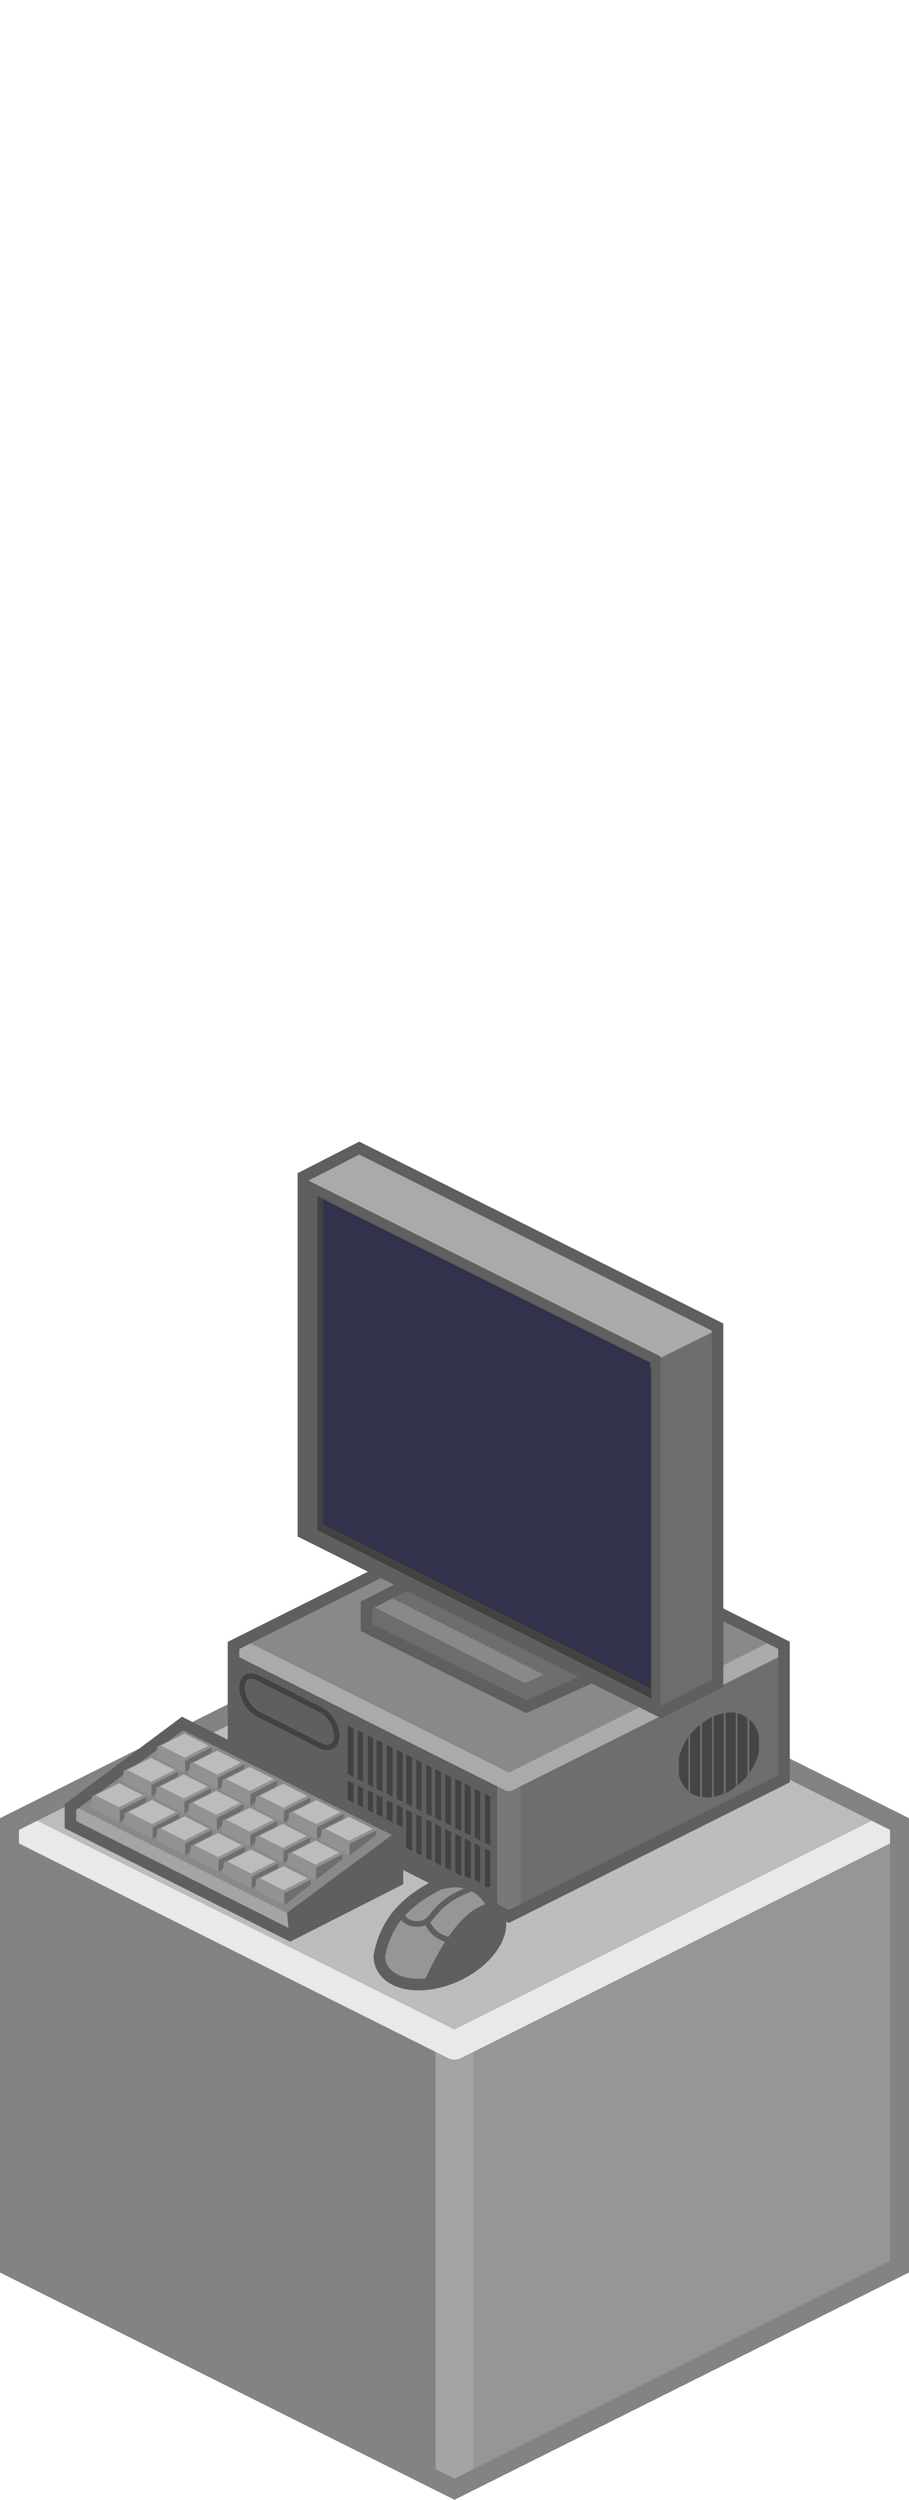 <?xml version="1.0" encoding="UTF-8" standalone="no"?>
<svg xmlns:svg="http://www.w3.org/2000/svg" xmlns="http://www.w3.org/2000/svg" xmlns:xlink="http://www.w3.org/1999/xlink" version="1.0" width="100%" height="100%" viewBox="0 0 48 132" id="svg2985" style="display:inline">
<defs id="defs2987"/>
<path d="M 24,84.18 L 0.12,96.21 L 0.18,119.84 L 24,131.78 L 24,84.18 z" id="p3863" style="fill:#838383;fill-opacity:1;stroke:none"/>
<path d="M 23.96,84.4 L 23.96,131.81 L 47.93,119.87 L 47.93,96.12 L 23.96,84.4 z" id="p3863-0" style="fill:#969696;fill-opacity:1;stroke:none"/>
<path d="M 24,108.1 L 24,131.12" id="p3976" style="fill:none;stroke:#a4a4a4;stroke-width:2;stroke-linecap:butt;stroke-linejoin:miter;marker:none;stroke-miterlimit:4;stroke-dasharray:none;stroke-dashoffset:0;stroke-opacity:1;visibility:visible;display:inline;overflow:visible;enable-background:accumulate"/>
<path d="M 24,108 L 0.16,96.06 L 24,84.12 L 47.87,96.12 L 24,108 z" id="p2993" style="fill:#bcbcbc;fill-opacity:1;stroke:none"/>
<path d="M 0.75,96.37 L 24,108 L 47.31,96.34" id="p2993-8" style="fill:none;stroke:#e9e9e9;stroke-width:1.5;stroke-linejoin:round;stroke-miterlimit:4;stroke-dasharray:none;stroke-opacity:1"/>
<path d="M 24,84.56 L 0.5,96.31 L 0.5,119.68 L 24,131.43 L 47.5,119.68 L 47.5,96.31 L 24,84.56 z" id="p3034" style="fill:none;fill-opacity:1;fill-rule:nonzero;stroke:#838383;stroke-width:1;stroke-linecap:butt;stroke-linejoin:miter;marker:none;stroke-miterlimit:4;stroke-dasharray:none;stroke-dashoffset:0;stroke-opacity:1;visibility:visible;display:inline;overflow:visible;enable-background:accumulate"/>
<path d="M 26.87,79.38 L 41.64,86.82 L 41.6,94 L 26.87,101.39 L 26.87,79.38 z" id="p2529" style="fill:#6e6e6e;fill-opacity:1;stroke:none"/>
<path d="M 26.89,79.51 L 26.88,101.41 L 12.06,94.03 L 12.06,86.76 L 26.89,79.51 z" id="p2531" style="fill:#5f5f5f;fill-opacity:1;stroke:none"/>
<path d="M 26.87,94.11 L 41.61,86.72 L 26.87,79.33 L 12.1,86.76 L 26.87,94.11 z" id="p2535" style="fill:#898989;fill-opacity:1;stroke:none"/>
<path d="M 26.87,94.11 L 26.87,100.99" id="p2533" style="fill:none;stroke:#787878;stroke-width:1.23;stroke-linecap:butt;stroke-linejoin:miter;marker:none;stroke-miterlimit:4;stroke-dasharray:none;stroke-dashoffset:0;stroke-opacity:1;visibility:visible;display:inline;overflow:visible;enable-background:accumulate"/>
<path d="M 41.25,86.91 L 26.87,94.11 L 12.44,86.89" id="p2537" style="fill:none;stroke:#aaaaaa;stroke-width:0.92;stroke-linejoin:round;stroke-miterlimit:4;stroke-dasharray:none;stroke-opacity:1"/>
<path d="M 26.87,79.6 L 12.33,86.88 L 12.33,93.92 L 26.87,101.19 L 41.4,93.92 L 41.4,86.87 L 26.87,79.6 z" id="p2539" style="fill:none;fill-opacity:1;fill-rule:nonzero;stroke:#5f5f5f;stroke-width:0.61;stroke-linecap:butt;stroke-linejoin:miter;marker:none;stroke-miterlimit:4;stroke-dasharray:none;stroke-dashoffset:0;stroke-opacity:1;visibility:visible;display:inline;overflow:visible;enable-background:accumulate"/>
<path d="M 31.1,88.62 L 27.79,90.12 L 19.35,85.93 L 19.35,84.75 L 23.79,82.5 L 32.16,87.12 L 31.1,88.62 z" id="p3898" style="opacity:1;fill:#6e6e6e;fill-opacity:1;fill-rule:nonzero;stroke:none;marker:none;visibility:visible;display:inline;overflow:visible;enable-background:accumulate"/>
<path d="M 19.41,84.68 L 27.72,88.87 L 28.72,88.43 L 20.29,84.18 L 19.41,84.68 z" id="p3900" style="opacity:1;fill:#898989;fill-opacity:1;fill-rule:nonzero;stroke:none;marker:none;visibility:visible;display:inline;overflow:visible;enable-background:accumulate"/>
<path d="M 31.1,88.62 L 27.79,90.12 L 19.35,85.93 L 19.35,84.75 L 23.79,82.5 L 32.16,87.12 L 31.1,88.62 z" id="p3896" style="opacity:1;fill:none;fill-opacity:1;fill-rule:nonzero;stroke:#5f5f5f;stroke-width:0.61;stroke-linecap:butt;stroke-linejoin:miter;marker:none;stroke-miterlimit:4;stroke-dasharray:none;stroke-dashoffset:0;stroke-opacity:1;visibility:visible;display:inline;overflow:visible;enable-background:accumulate"/>
<path d="M 18.97,60.62 L 37.89,70.07 L 37.89,88.88 L 34.93,90.39 L 16.02,80.94 L 16.02,62.13 L 18.97,60.62 z" id="p2458" style="opacity:1;fill:#6e6e6e;fill-opacity:1;fill-rule:nonzero;stroke:none;marker:none;visibility:visible;display:inline;overflow:visible;enable-background:accumulate"/>
<path d="M 18.97,60.62 L 37.88,70.06 L 37.88,70.21 L 30.72,73.75 L 16.04,65.59 L 16.04,62.12 L 18.97,60.62 z" id="p3518" style="fill:#aaaaaa;fill-opacity:1;fill-rule:evenodd;stroke:none"/>
<path d="M 16.04,62.21 L 34.88,71.62 L 34.88,90.37 L 16.04,80.93 L 16.04,62.21 z" id="p2739" style="opacity:1;fill:#5f5f5f;fill-opacity:1;fill-rule:nonzero;stroke:none;marker:none;visibility:visible;display:inline;overflow:visible;enable-background:accumulate"/>
<path d="M 18.97,60.62 L 37.89,70.07 L 37.89,88.88 L 34.93,90.39 L 16.02,80.94 L 16.02,62.13 L 18.97,60.62 z" id="p2744" style="opacity:1;fill:none;fill-opacity:1;fill-rule:nonzero;stroke:#5f5f5f;stroke-width:0.61;stroke-linecap:butt;stroke-linejoin:miter;marker:none;stroke-miterlimit:4;stroke-dasharray:none;stroke-dashoffset:0;stroke-opacity:1;visibility:visible;display:inline;overflow:visible;enable-background:accumulate"/>
<path d="M 16.76,63.14 L 34.4,72.31 L 34.4,89.68 L 16.76,80.79 L 16.76,63.14 z" id="p3541" style="opacity:1;fill:#424242;fill-opacity:1;fill-rule:nonzero;stroke:none;marker:none;visibility:visible;display:inline;overflow:visible;enable-background:accumulate"/>
<path d="M 17.06,63.32 L 34.34,71.95 L 34.34,89.14 L 17.06,80.49 L 17.06,63.32 z" id="p3523" style="opacity:1;fill:#32324c;fill-opacity:1;fill-rule:nonzero;stroke:none;marker:none;visibility:visible;display:inline;overflow:visible;enable-background:accumulate"/>
<path d="M 38.85,90.43 L 38.85,94.34 C 38.68,94.47 38.51,94.59 38.32,94.68 L 38.32,90.43 C 38.5,90.41 38.68,90.41 38.85,90.43 z M 38.94,90.46 C 39.14,90.51 39.32,90.6 39.47,90.71 L 39.47,93.75 C 39.32,93.95 39.14,94.12 38.94,94.28 L 38.94,90.46 z M 38.22,90.46 L 38.22,94.71 C 38.13,94.75 38.04,94.78 37.94,94.81 C 37.85,94.83 37.78,94.86 37.69,94.87 L 37.69,90.62 C 37.78,90.58 37.85,90.55 37.94,90.53 C 38.04,90.5 38.13,90.48 38.22,90.46 z M 37.6,90.65 L 37.6,94.9 C 37.41,94.92 37.23,94.9 37.07,94.87 L 37.07,91 C 37.24,90.87 37.41,90.74 37.6,90.65 z M 39.57,90.78 C 39.81,90.98 39.99,91.27 40.07,91.62 L 40.07,92.5 C 39.99,92.89 39.81,93.27 39.57,93.62 L 39.57,90.78 z M 36.97,91.06 L 36.97,94.87 C 36.78,94.83 36.6,94.76 36.44,94.65 L 36.44,91.59 C 36.6,91.39 36.78,91.22 36.97,91.06 z M 36.35,91.71 L 36.35,94.56 C 36.11,94.35 35.92,94.06 35.85,93.71 L 35.85,92.84 C 35.93,92.44 36.1,92.06 36.35,91.71 z" id="p3545" style="fill:#454545;fill-opacity:1;fill-rule:evenodd;stroke:none"/>
<path d="M 18.36,91.11 L 18.67,91.27 L 18.67,93.83 L 18.36,93.67 L 18.36,91.11 z M 18.89,91.36 L 19.17,91.52 L 19.17,94.08 L 18.89,93.95 L 18.89,91.36 z M 19.42,91.64 L 19.7,91.77 L 19.7,94.36 L 19.42,94.2 L 19.42,91.64 z M 19.89,91.86 L 20.2,92.02 L 20.2,94.61 L 19.89,94.45 L 19.89,91.86 z M 20.42,92.14 L 20.73,92.3 L 20.73,94.86 L 20.42,94.7 L 20.42,92.14 z M 20.95,92.39 L 21.26,92.55 L 21.26,95.14 L 20.95,94.98 L 20.95,92.39 z M 21.45,92.64 L 21.76,92.8 L 21.76,95.39 L 21.45,95.23 L 21.45,92.64 z M 21.98,92.92 L 22.26,93.05 L 22.26,95.64 L 21.98,95.48 L 21.98,92.92 z M 22.51,93.17 L 22.79,93.33 L 22.79,95.89 L 22.51,95.77 L 22.51,93.17 z M 22.98,93.42 L 23.29,93.55 L 23.29,96.14 L 22.98,95.98 L 22.98,93.42 z M 23.51,93.67 L 23.82,93.83 L 23.82,96.39 L 23.51,96.23 L 23.51,93.67 z M 24.04,93.92 L 24.36,94.08 L 24.36,96.67 L 24.04,96.52 L 24.04,93.92 z M 18.36,94.02 L 18.67,94.17 L 18.67,96.17 L 18.36,96.02 L 18.36,94.02 z M 24.54,94.17 L 24.86,94.33 L 24.86,96.92 L 24.54,96.77 L 24.54,94.17 z M 18.89,94.27 L 19.17,94.42 L 19.17,96.42 L 18.89,96.3 L 18.89,94.27 z M 25.07,94.45 L 25.36,94.58 L 25.36,97.17 L 25.07,97.02 L 25.07,94.45 z M 19.42,94.55 L 19.7,94.67 L 19.7,96.7 L 19.42,96.55 L 19.42,94.55 z M 25.61,94.7 L 25.89,94.86 L 25.89,97.42 L 25.61,97.3 L 25.61,94.7 z M 19.89,94.77 L 20.2,94.92 L 20.2,96.95 L 19.89,96.8 L 19.89,94.77 z M 20.42,95.05 L 20.73,95.2 L 20.73,97.2 L 20.42,97.05 L 20.42,95.05 z M 20.95,95.3 L 21.26,95.45 L 21.26,97.48 L 20.95,97.33 L 20.95,95.3 z M 21.45,95.55 L 21.76,95.7 L 21.76,97.73 L 21.45,97.58 L 21.45,95.55 z M 21.98,95.8 L 22.26,95.95 L 22.26,97.98 L 21.98,97.83 L 21.98,95.8 z M 22.51,96.08 L 22.79,96.2 L 22.79,98.23 L 22.51,98.11 L 22.51,96.08 z M 22.98,96.3 L 23.29,96.45 L 23.29,98.52 L 22.98,98.33 L 22.98,96.3 z M 23.51,96.58 L 23.82,96.73 L 23.82,98.77 L 23.51,98.61 L 23.51,96.58 z M 24.04,96.83 L 24.36,96.98 L 24.36,99.05 L 24.04,98.89 L 24.04,96.83 z M 24.54,97.08 L 24.86,97.23 L 24.86,99.3 L 24.54,99.14 L 24.54,97.08 z M 25.07,97.33 L 25.36,97.48 L 25.36,99.42 L 25.14,99.42 L 25.07,99.39 L 25.07,97.33 z M 25.61,97.61 L 25.89,97.73 L 25.89,99.64 L 25.61,99.64 L 25.61,97.61 z" id="p3723" style="fill:#424242;fill-opacity:1;fill-rule:evenodd;stroke:none"/>
<g id="g2474">
<path d="M 20.99,99.3 L 15.32,102.18 L 3.72,96.34 L 3.72,95.41 L 9.64,91 L 20.99,96.69 L 20.99,99.3 z" id="p3647" style="fill:#898989;fill-opacity:1;fill-rule:nonzero;stroke:none;marker:none;visibility:visible;display:inline;overflow:visible;enable-background:accumulate"/>
<path d="M 15.36,102.33 L 15.36,101.11 L 3.82,95.31 L 3.82,96.37 L 15.36,102.33 z" id="p3654" style="fill:#a4a4a4;fill-opacity:1;fill-rule:nonzero;stroke:none;marker:none;visibility:visible;display:inline;overflow:visible;enable-background:accumulate"/>
<path d="M 20.98,96.68 L 20.98,99.05 L 15.25,102.02 L 15.16,100.99 L 20.98,96.68 z" id="p3649" style="fill:#5f5f5f;fill-opacity:1;fill-rule:nonzero;stroke:none;marker:none;visibility:visible;display:inline;overflow:visible;enable-background:accumulate"/>
<path d="M 20.99,99.3 L 15.32,102.18 L 3.72,96.34 L 3.72,95.41 L 9.64,91 L 20.99,96.69 L 20.99,99.3 z" id="p3645" style="fill:none;fill-opacity:1;fill-rule:nonzero;stroke:#5f5f5f;stroke-width:0.61;stroke-linecap:butt;stroke-linejoin:miter;marker:none;stroke-miterlimit:4;stroke-dasharray:none;stroke-dashoffset:0;stroke-opacity:1;visibility:visible;display:inline;overflow:visible;enable-background:accumulate"/>
<g id="g3679">
<path d="M 9.75,91.5 L 11.18,92.22 L 11.18,92.5 L 9.78,93.6 L 8.25,92.81 L 8.31,92.22 L 9.75,91.5 z" id="p2503" style="fill:#929292;fill-opacity:1;stroke:none"/>
<path d="M 9.75,92.8 L 11,92.17 L 9.75,91.54 L 8.5,92.17 L 9.75,92.8 z" id="p2505" style="fill:#bcbcbc;fill-opacity:1;stroke:none"/>
<path d="M 11.18,92.25 L 11.18,92.5 L 9.78,93.6 L 9.78,92.97 L 11.18,92.25 z" id="p2507" style="fill:#6e6e6e;fill-opacity:1;fill-rule:evenodd;stroke:none"/>
</g>
<use transform="translate(1.72,0.90)" id="use2419" x="0" y="0" width="48" height="132" xlink:href="#g3679"/>
<use transform="translate(3.44,1.76)" id="use2423" x="0" y="0" width="48" height="132" xlink:href="#g3679"/>
<use transform="translate(5.21,2.65)" id="use2425" x="0" y="0" width="48" height="132" xlink:href="#g3679"/>
<use transform="translate(6.96,3.51)" id="use2427" x="0" y="0" width="48" height="132" xlink:href="#g3679"/>
<use transform="translate(8.68,4.39)" id="use2429" x="0" y="0" width="48" height="132" xlink:href="#g3679"/>
<use transform="translate(-1.78,1.28)" id="use2441" x="0" y="0" width="48" height="132" xlink:href="#g3679"/>
<use transform="translate(-4.41e-2,2.16)" id="use2431" x="0" y="0" width="48" height="132" xlink:href="#g3679"/>
<use transform="translate(1.67,3.02)" id="use2433" x="0" y="0" width="48" height="132" xlink:href="#g3679"/>
<use transform="translate(3.44,3.91)" id="use2435" x="0" y="0" width="48" height="132" xlink:href="#g3679"/>
<use transform="translate(5.19,4.77)" id="use2437" x="0" y="0" width="48" height="132" xlink:href="#g3679"/>
<use transform="translate(6.91,5.65)" id="use2439" x="0" y="0" width="48" height="132" xlink:href="#g3679"/>
<use transform="translate(-3.46,2.62)" id="use2443" x="0" y="0" width="48" height="132" xlink:href="#g3679"/>
<use transform="translate(-1.72,3.51)" id="use2445" x="0" y="0" width="48" height="132" xlink:href="#g3679"/>
<use transform="translate(0,4.37)" id="use2447" x="0" y="0" width="48" height="132" xlink:href="#g3679"/>
<use transform="translate(1.76,5.25)" id="use2449" x="0" y="0" width="48" height="132" xlink:href="#g3679"/>
<use transform="translate(3.51,6.12)" id="use2451" x="0" y="0" width="48" height="132" xlink:href="#g3679"/>
<use transform="translate(5.23,7.00)" id="use2453" x="0" y="0" width="48" height="132" xlink:href="#g3679"/>
</g>
<g id="g2442">
<path d="M 24.21,99.35 C 25.61,99.52 25.98,100.44 26.43,101.57 C 26.43,102.79 25.01,104.17 23.25,104.63 C 21.48,105.1 20.03,104.48 20.03,103.26 C 20.41,101.36 21.49,100.35 23.18,99.48 C 23.55,99.38 23.9,99.34 24.21,99.35 z" id="p3878" style="fill:#969696;fill-opacity:1;fill-rule:nonzero;stroke:none;marker:none;visibility:visible;display:inline;overflow:visible;enable-background:accumulate"/>
<path d="M 25.94,100.48 C 26.12,100.8 26.28,101.18 26.44,101.58 C 26.44,102.79 25.02,104.17 23.25,104.64 C 22.93,104.72 22.63,104.75 22.34,104.76 C 23.46,102.2 24.68,100.64 25.94,100.48 z" id="p3885" style="fill:#5f5f5f;fill-opacity:1;fill-rule:evenodd;stroke:none"/>
<path d="M 24.21,99.35 C 25.61,99.52 25.98,100.44 26.43,101.57 C 26.43,102.79 25.01,104.17 23.25,104.63 C 21.48,105.1 20.03,104.48 20.03,103.26 C 20.41,101.36 21.49,100.35 23.18,99.48 C 23.55,99.38 23.9,99.34 24.21,99.35 z" id="p3883" style="fill:none;fill-opacity:1;fill-rule:nonzero;stroke:#5f5f5f;stroke-width:0.61;stroke-linecap:butt;stroke-linejoin:miter;marker:none;stroke-miterlimit:4;stroke-dasharray:none;stroke-dashoffset:0;stroke-opacity:1;visibility:visible;display:inline;overflow:visible;enable-background:accumulate"/>
<path d="M 24.98,99.68 C 23.65,100.17 23.21,100.66 22.72,101.28 C 22.24,101.89 20.91,101.5 21.35,100.83" id="p3890" style="fill:none;fill-opacity:1;fill-rule:nonzero;stroke:#5f5f5f;stroke-width:0.30;stroke-linecap:butt;stroke-linejoin:miter;marker:none;stroke-miterlimit:4;stroke-dasharray:none;stroke-dashoffset:0;stroke-opacity:1;visibility:visible;display:inline;overflow:visible;enable-background:accumulate"/>
<path d="M 22.54,101.45 C 22.77,102.03 23.25,102.38 24.05,102.51" id="p3892" style="fill:none;fill-opacity:1;fill-rule:nonzero;stroke:#5f5f5f;stroke-width:0.30;stroke-linecap:butt;stroke-linejoin:miter;marker:none;stroke-miterlimit:4;stroke-dasharray:none;stroke-dashoffset:0;stroke-opacity:1;visibility:visible;display:inline;overflow:visible;enable-background:accumulate"/>
</g>
<path d="M 13.28,88.5 C 12.98,88.49 12.78,88.69 12.78,89.09 L 12.78,89.12 C 12.78,89.65 13.16,90.26 13.62,90.5 L 16.93,92.18 C 17.40,92.42 17.78,92.18 17.78,91.65 C 17.78,91.12 17.40,90.51 16.93,90.28 L 13.62,88.59 C 13.50,88.53 13.38,88.50 13.28,88.5 z" id="r3894" style="opacity:1;fill:none;fill-opacity:1;fill-rule:nonzero;stroke:#424242;stroke-width:0.28;stroke-linecap:butt;stroke-linejoin:miter;marker:none;stroke-miterlimit:4;stroke-dasharray:none;stroke-dashoffset:0;stroke-opacity:1;visibility:visible;display:inline;overflow:visible;enable-background:accumulate"/>
</svg>

